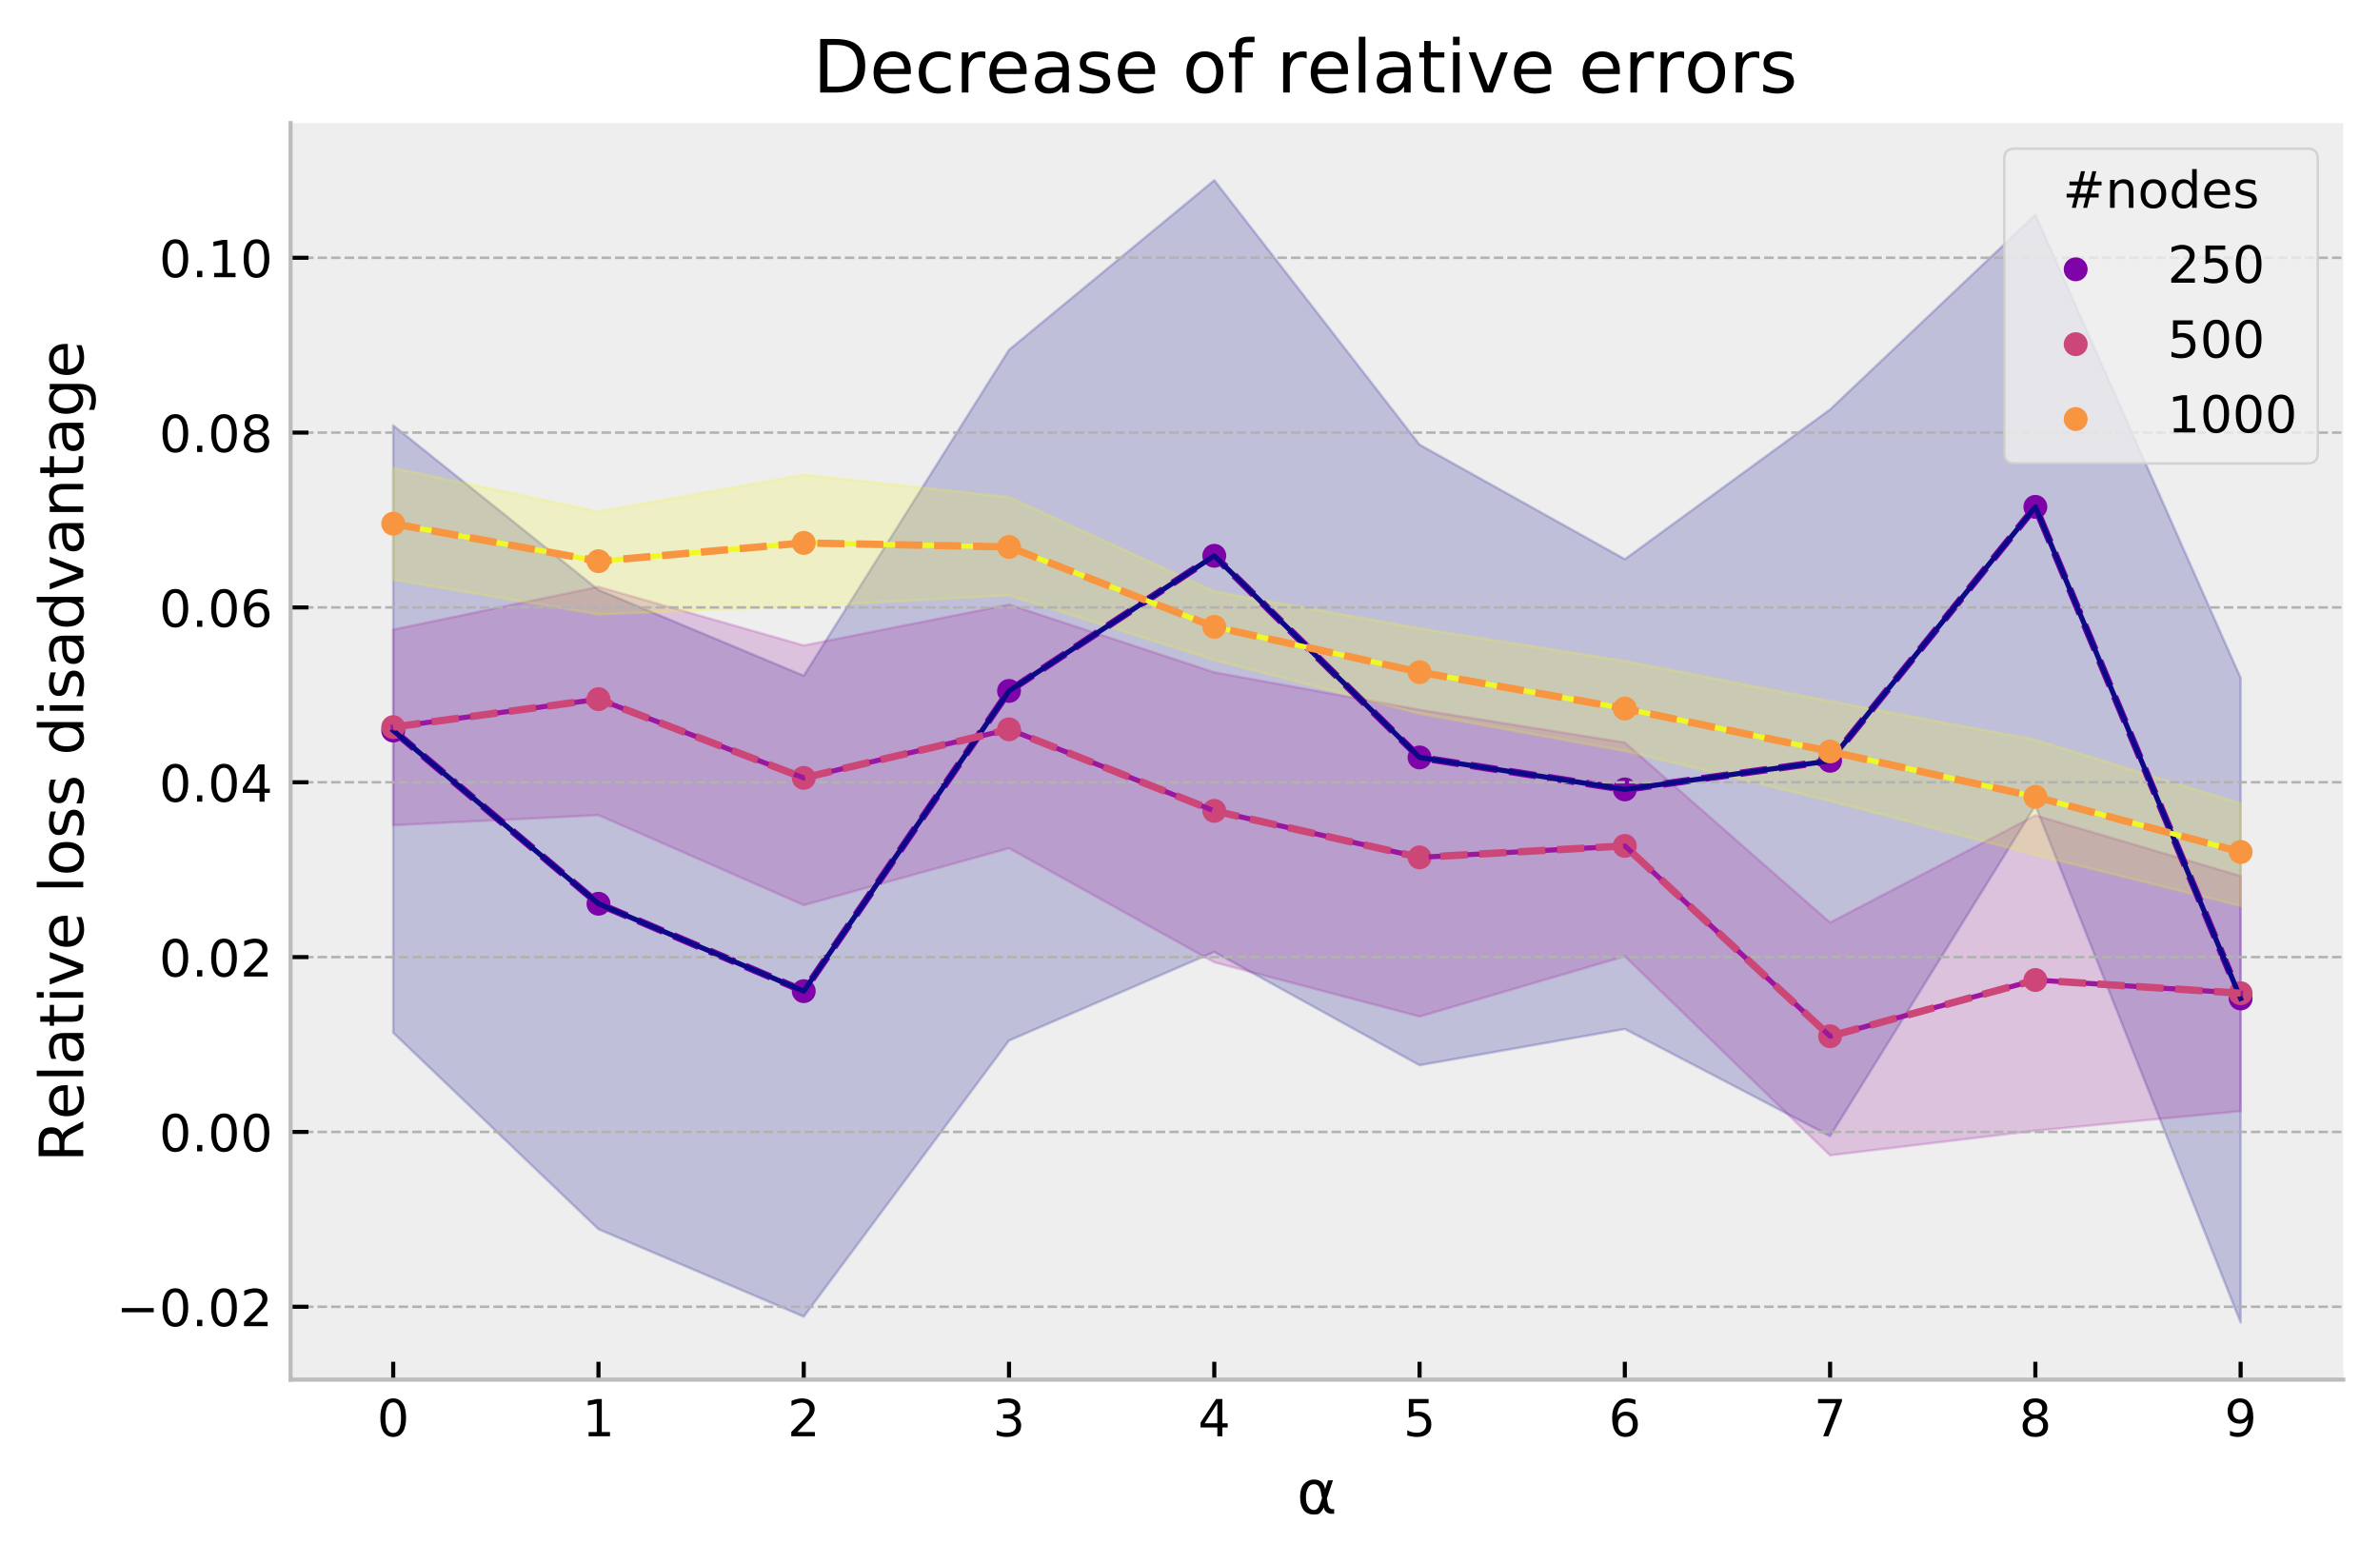<?xml version="1.0" encoding="utf-8" standalone="no"?>
<!DOCTYPE svg PUBLIC "-//W3C//DTD SVG 1.1//EN"
  "http://www.w3.org/Graphics/SVG/1.1/DTD/svg11.dtd">
<!-- Created with matplotlib (https://matplotlib.org/) -->
<svg height="306.454pt" version="1.1" viewBox="0 0 466.519 306.454" width="466.519pt" xmlns="http://www.w3.org/2000/svg" xmlns:xlink="http://www.w3.org/1999/xlink">
 <defs>
  <style type="text/css">
*{stroke-linecap:butt;stroke-linejoin:round;}
  </style>
 </defs>
 <g id="figure_1">
  <g id="patch_1">
   <path d="M 0 306.454 
L 466.519 306.454 
L 466.519 0 
L 0 0 
z
" style="fill:#ffffff;"/>
  </g>
  <g id="axes_1">
   <g id="patch_2">
    <path d="M 56.959 270.462 
L 459.319 270.462 
L 459.319 24.142 
L 56.959 24.142 
z
" style="fill:#eeeeee;"/>
   </g>
   <g id="PolyCollection_1">
    <defs>
     <path d="M 77.077 -223.056 
L 77.077 -103.991 
L 117.313 -65.476 
L 157.549 -48.345 
L 197.785 -102.464 
L 238.021 -119.835 
L 278.257 -97.627 
L 318.493 -104.732 
L 358.729 -83.719 
L 398.965 -148.55 
L 439.201 -47.188 
L 439.201 -173.554 
L 439.201 -173.554 
L 398.965 -264.35 
L 358.729 -226.186 
L 318.493 -196.83 
L 278.257 -219.277 
L 238.021 -271.116 
L 197.785 -237.874 
L 157.549 -173.985 
L 117.313 -190.811 
L 77.077 -223.056 
z
" id="me10c9c1ec2" style="stroke:#0d0887;stroke-opacity:0.2;stroke-width:0.5;"/>
    </defs>
    <g clip-path="url(#pde8b5aba51)">
     <use style="fill:#0d0887;fill-opacity:0.2;stroke:#0d0887;stroke-opacity:0.2;stroke-width:0.5;" x="0" xlink:href="#me10c9c1ec2" y="306.454"/>
    </g>
   </g>
   <g id="PolyCollection_2">
    <defs>
     <path d="M 77.077 -183.036 
L 77.077 -144.663 
L 117.313 -146.655 
L 157.549 -129.008 
L 197.785 -140.167 
L 238.021 -117.8 
L 278.257 -107.172 
L 318.493 -118.972 
L 358.729 -79.964 
L 398.965 -84.796 
L 439.201 -88.629 
L 439.201 -134.723 
L 439.201 -134.723 
L 398.965 -146.608 
L 358.729 -125.598 
L 318.493 -160.891 
L 278.257 -167.302 
L 238.021 -174.652 
L 197.785 -187.931 
L 157.549 -179.919 
L 117.313 -191.421 
L 77.077 -183.036 
z
" id="m3e80b474b5" style="stroke:#9c179e;stroke-opacity:0.2;stroke-width:0.5;"/>
    </defs>
    <g clip-path="url(#pde8b5aba51)">
     <use style="fill:#9c179e;fill-opacity:0.2;stroke:#9c179e;stroke-opacity:0.2;stroke-width:0.5;" x="0" xlink:href="#m3e80b474b5" y="306.454"/>
    </g>
   </g>
   <g id="PolyCollection_3">
    <defs>
     <path d="M 77.077 -214.71 
L 77.077 -192.813 
L 117.313 -185.995 
L 157.549 -187.617 
L 197.785 -189.735 
L 238.021 -177.048 
L 278.257 -166.542 
L 318.493 -159.233 
L 358.729 -149.425 
L 398.965 -138.866 
L 439.201 -128.848 
L 439.201 -148.942 
L 439.201 -148.942 
L 398.965 -161.429 
L 358.729 -169.013 
L 318.493 -176.873 
L 278.257 -183.269 
L 238.021 -190.523 
L 197.785 -209.011 
L 157.549 -213.375 
L 117.313 -206.16 
L 77.077 -214.71 
z
" id="meb1a38b4e8" style="stroke:#f0f921;stroke-opacity:0.2;stroke-width:0.5;"/>
    </defs>
    <g clip-path="url(#pde8b5aba51)">
     <use style="fill:#f0f921;fill-opacity:0.2;stroke:#f0f921;stroke-opacity:0.2;stroke-width:0.5;" x="0" xlink:href="#meb1a38b4e8" y="306.454"/>
    </g>
   </g>
   <g id="PathCollection_1">
    <defs>
     <path d="M 0 1.805 
C 0.479 1.805 0.938 1.615 1.276 1.276 
C 1.615 0.938 1.805 0.479 1.805 0 
C 1.805 -0.479 1.615 -0.938 1.276 -1.276 
C 0.938 -1.615 0.479 -1.805 0 -1.805 
C -0.479 -1.805 -0.938 -1.615 -1.276 -1.276 
C -1.615 -0.938 -1.805 -0.479 -1.805 0 
C -1.805 0.479 -1.615 0.938 -1.276 1.276 
C -0.938 1.615 -0.479 1.805 0 1.805 
z
" id="C0_0_7c27529505"/>
    </defs>
    <g clip-path="url(#pde8b5aba51)">
     <use style="fill:#7e03a8;stroke:#7e03a8;stroke-width:1.08;" x="77.077" xlink:href="#C0_0_7c27529505" y="143.217"/>
    </g>
    <g clip-path="url(#pde8b5aba51)">
     <use style="fill:#7e03a8;stroke:#7e03a8;stroke-width:1.08;" x="117.313" xlink:href="#C0_0_7c27529505" y="177.173"/>
    </g>
    <g clip-path="url(#pde8b5aba51)">
     <use style="fill:#7e03a8;stroke:#7e03a8;stroke-width:1.08;" x="157.549" xlink:href="#C0_0_7c27529505" y="194.304"/>
    </g>
    <g clip-path="url(#pde8b5aba51)">
     <use style="fill:#7e03a8;stroke:#7e03a8;stroke-width:1.08;" x="197.785" xlink:href="#C0_0_7c27529505" y="135.449"/>
    </g>
    <g clip-path="url(#pde8b5aba51)">
     <use style="fill:#7e03a8;stroke:#7e03a8;stroke-width:1.08;" x="238.021" xlink:href="#C0_0_7c27529505" y="108.958"/>
    </g>
    <g clip-path="url(#pde8b5aba51)">
     <use style="fill:#7e03a8;stroke:#7e03a8;stroke-width:1.08;" x="278.257" xlink:href="#C0_0_7c27529505" y="148.488"/>
    </g>
    <g clip-path="url(#pde8b5aba51)">
     <use style="fill:#7e03a8;stroke:#7e03a8;stroke-width:1.08;" x="318.493" xlink:href="#C0_0_7c27529505" y="154.758"/>
    </g>
    <g clip-path="url(#pde8b5aba51)">
     <use style="fill:#7e03a8;stroke:#7e03a8;stroke-width:1.08;" x="358.729" xlink:href="#C0_0_7c27529505" y="149.144"/>
    </g>
    <g clip-path="url(#pde8b5aba51)">
     <use style="fill:#7e03a8;stroke:#7e03a8;stroke-width:1.08;" x="398.965" xlink:href="#C0_0_7c27529505" y="99.365"/>
    </g>
    <g clip-path="url(#pde8b5aba51)">
     <use style="fill:#7e03a8;stroke:#7e03a8;stroke-width:1.08;" x="439.201" xlink:href="#C0_0_7c27529505" y="195.738"/>
    </g>
   </g>
   <g id="line2d_1">
    <path clip-path="url(#pde8b5aba51)" d="M 77.077 143.217 
L 117.313 177.173 
L 157.549 194.304 
L 197.785 135.449 
L 238.021 108.958 
L 278.257 148.488 
L 318.493 154.758 
L 358.729 149.144 
L 398.965 99.365 
L 439.201 195.738 
" style="fill:none;stroke:#7e03a8;stroke-dasharray:5.328,2.304;stroke-dashoffset:0;stroke-width:1.44;"/>
   </g>
   <g id="line2d_2">
    <path clip-path="url(#pde8b5aba51)" d="M 0 0 
" style="fill:none;"/>
   </g>
   <g id="line2d_3">
    <path clip-path="url(#pde8b5aba51)" d="M 0 0 
" style="fill:none;"/>
   </g>
   <g id="line2d_4">
    <path clip-path="url(#pde8b5aba51)" d="M 0 0 
" style="fill:none;"/>
   </g>
   <g id="line2d_5">
    <path clip-path="url(#pde8b5aba51)" d="M 0 0 
" style="fill:none;"/>
   </g>
   <g id="line2d_6">
    <path clip-path="url(#pde8b5aba51)" d="M 0 0 
" style="fill:none;"/>
   </g>
   <g id="line2d_7">
    <path clip-path="url(#pde8b5aba51)" d="M 0 0 
" style="fill:none;"/>
   </g>
   <g id="line2d_8">
    <path clip-path="url(#pde8b5aba51)" d="M 0 0 
" style="fill:none;"/>
   </g>
   <g id="line2d_9">
    <path clip-path="url(#pde8b5aba51)" d="M 0 0 
" style="fill:none;"/>
   </g>
   <g id="line2d_10">
    <path clip-path="url(#pde8b5aba51)" d="M 0 0 
" style="fill:none;"/>
   </g>
   <g id="line2d_11">
    <path clip-path="url(#pde8b5aba51)" d="M 0 0 
" style="fill:none;"/>
   </g>
   <g id="matplotlib.axis_1">
    <g id="xtick_1">
     <g id="line2d_12">
      <defs>
       <path d="M 0 0 
L 0 -3.5 
" id="m5b5b1b88ea" style="stroke:#000000;stroke-width:0.8;"/>
      </defs>
      <g>
       <use style="stroke:#000000;stroke-width:0.8;" x="77.077" xlink:href="#m5b5b1b88ea" y="270.462"/>
      </g>
     </g>
     <g id="text_1">
      <!-- 0 -->
      <defs>
       <path d="M 31.781 66.406 
Q 24.172 66.406 20.328 58.906 
Q 16.5 51.422 16.5 36.375 
Q 16.5 21.391 20.328 13.891 
Q 24.172 6.391 31.781 6.391 
Q 39.453 6.391 43.281 13.891 
Q 47.125 21.391 47.125 36.375 
Q 47.125 51.422 43.281 58.906 
Q 39.453 66.406 31.781 66.406 
z
M 31.781 74.219 
Q 44.047 74.219 50.516 64.516 
Q 56.984 54.828 56.984 36.375 
Q 56.984 17.969 50.516 8.266 
Q 44.047 -1.422 31.781 -1.422 
Q 19.531 -1.422 13.062 8.266 
Q 6.594 17.969 6.594 36.375 
Q 6.594 54.828 13.062 64.516 
Q 19.531 74.219 31.781 74.219 
z
" id="DejaVuSans-48"/>
      </defs>
      <g transform="translate(73.896 281.56)scale(0.1 -0.1)">
       <use xlink:href="#DejaVuSans-48"/>
      </g>
     </g>
    </g>
    <g id="xtick_2">
     <g id="line2d_13">
      <g>
       <use style="stroke:#000000;stroke-width:0.8;" x="117.313" xlink:href="#m5b5b1b88ea" y="270.462"/>
      </g>
     </g>
     <g id="text_2">
      <!-- 1 -->
      <defs>
       <path d="M 12.406 8.297 
L 28.516 8.297 
L 28.516 63.922 
L 10.984 60.406 
L 10.984 69.391 
L 28.422 72.906 
L 38.281 72.906 
L 38.281 8.297 
L 54.391 8.297 
L 54.391 0 
L 12.406 0 
z
" id="DejaVuSans-49"/>
      </defs>
      <g transform="translate(114.132 281.56)scale(0.1 -0.1)">
       <use xlink:href="#DejaVuSans-49"/>
      </g>
     </g>
    </g>
    <g id="xtick_3">
     <g id="line2d_14">
      <g>
       <use style="stroke:#000000;stroke-width:0.8;" x="157.549" xlink:href="#m5b5b1b88ea" y="270.462"/>
      </g>
     </g>
     <g id="text_3">
      <!-- 2 -->
      <defs>
       <path d="M 19.188 8.297 
L 53.609 8.297 
L 53.609 0 
L 7.328 0 
L 7.328 8.297 
Q 12.938 14.109 22.625 23.891 
Q 32.328 33.688 34.812 36.531 
Q 39.547 41.844 41.422 45.531 
Q 43.312 49.219 43.312 52.781 
Q 43.312 58.594 39.234 62.25 
Q 35.156 65.922 28.609 65.922 
Q 23.969 65.922 18.812 64.312 
Q 13.672 62.703 7.812 59.422 
L 7.812 69.391 
Q 13.766 71.781 18.938 73 
Q 24.125 74.219 28.422 74.219 
Q 39.75 74.219 46.484 68.547 
Q 53.219 62.891 53.219 53.422 
Q 53.219 48.922 51.531 44.891 
Q 49.859 40.875 45.406 35.406 
Q 44.188 33.984 37.641 27.219 
Q 31.109 20.453 19.188 8.297 
z
" id="DejaVuSans-50"/>
      </defs>
      <g transform="translate(154.368 281.56)scale(0.1 -0.1)">
       <use xlink:href="#DejaVuSans-50"/>
      </g>
     </g>
    </g>
    <g id="xtick_4">
     <g id="line2d_15">
      <g>
       <use style="stroke:#000000;stroke-width:0.8;" x="197.785" xlink:href="#m5b5b1b88ea" y="270.462"/>
      </g>
     </g>
     <g id="text_4">
      <!-- 3 -->
      <defs>
       <path d="M 40.578 39.312 
Q 47.656 37.797 51.625 33 
Q 55.609 28.219 55.609 21.188 
Q 55.609 10.406 48.188 4.484 
Q 40.766 -1.422 27.094 -1.422 
Q 22.516 -1.422 17.656 -0.516 
Q 12.797 0.391 7.625 2.203 
L 7.625 11.719 
Q 11.719 9.328 16.594 8.109 
Q 21.484 6.891 26.812 6.891 
Q 36.078 6.891 40.938 10.547 
Q 45.797 14.203 45.797 21.188 
Q 45.797 27.641 41.281 31.266 
Q 36.766 34.906 28.719 34.906 
L 20.219 34.906 
L 20.219 43.016 
L 29.109 43.016 
Q 36.375 43.016 40.234 45.922 
Q 44.094 48.828 44.094 54.297 
Q 44.094 59.906 40.109 62.906 
Q 36.141 65.922 28.719 65.922 
Q 24.656 65.922 20.016 65.031 
Q 15.375 64.156 9.812 62.312 
L 9.812 71.094 
Q 15.438 72.656 20.344 73.438 
Q 25.25 74.219 29.594 74.219 
Q 40.828 74.219 47.359 69.109 
Q 53.906 64.016 53.906 55.328 
Q 53.906 49.266 50.438 45.094 
Q 46.969 40.922 40.578 39.312 
z
" id="DejaVuSans-51"/>
      </defs>
      <g transform="translate(194.604 281.56)scale(0.1 -0.1)">
       <use xlink:href="#DejaVuSans-51"/>
      </g>
     </g>
    </g>
    <g id="xtick_5">
     <g id="line2d_16">
      <g>
       <use style="stroke:#000000;stroke-width:0.8;" x="238.021" xlink:href="#m5b5b1b88ea" y="270.462"/>
      </g>
     </g>
     <g id="text_5">
      <!-- 4 -->
      <defs>
       <path d="M 37.797 64.312 
L 12.891 25.391 
L 37.797 25.391 
z
M 35.203 72.906 
L 47.609 72.906 
L 47.609 25.391 
L 58.016 25.391 
L 58.016 17.188 
L 47.609 17.188 
L 47.609 0 
L 37.797 0 
L 37.797 17.188 
L 4.891 17.188 
L 4.891 26.703 
z
" id="DejaVuSans-52"/>
      </defs>
      <g transform="translate(234.84 281.56)scale(0.1 -0.1)">
       <use xlink:href="#DejaVuSans-52"/>
      </g>
     </g>
    </g>
    <g id="xtick_6">
     <g id="line2d_17">
      <g>
       <use style="stroke:#000000;stroke-width:0.8;" x="278.257" xlink:href="#m5b5b1b88ea" y="270.462"/>
      </g>
     </g>
     <g id="text_6">
      <!-- 5 -->
      <defs>
       <path d="M 10.797 72.906 
L 49.516 72.906 
L 49.516 64.594 
L 19.828 64.594 
L 19.828 46.734 
Q 21.969 47.469 24.109 47.828 
Q 26.266 48.188 28.422 48.188 
Q 40.625 48.188 47.75 41.5 
Q 54.891 34.812 54.891 23.391 
Q 54.891 11.625 47.562 5.094 
Q 40.234 -1.422 26.906 -1.422 
Q 22.312 -1.422 17.547 -0.641 
Q 12.797 0.141 7.719 1.703 
L 7.719 11.625 
Q 12.109 9.234 16.797 8.062 
Q 21.484 6.891 26.703 6.891 
Q 35.156 6.891 40.078 11.328 
Q 45.016 15.766 45.016 23.391 
Q 45.016 31 40.078 35.438 
Q 35.156 39.891 26.703 39.891 
Q 22.75 39.891 18.812 39.016 
Q 14.891 38.141 10.797 36.281 
z
" id="DejaVuSans-53"/>
      </defs>
      <g transform="translate(275.076 281.56)scale(0.1 -0.1)">
       <use xlink:href="#DejaVuSans-53"/>
      </g>
     </g>
    </g>
    <g id="xtick_7">
     <g id="line2d_18">
      <g>
       <use style="stroke:#000000;stroke-width:0.8;" x="318.493" xlink:href="#m5b5b1b88ea" y="270.462"/>
      </g>
     </g>
     <g id="text_7">
      <!-- 6 -->
      <defs>
       <path d="M 33.016 40.375 
Q 26.375 40.375 22.484 35.828 
Q 18.609 31.297 18.609 23.391 
Q 18.609 15.531 22.484 10.953 
Q 26.375 6.391 33.016 6.391 
Q 39.656 6.391 43.531 10.953 
Q 47.406 15.531 47.406 23.391 
Q 47.406 31.297 43.531 35.828 
Q 39.656 40.375 33.016 40.375 
z
M 52.594 71.297 
L 52.594 62.312 
Q 48.875 64.062 45.094 64.984 
Q 41.312 65.922 37.594 65.922 
Q 27.828 65.922 22.672 59.328 
Q 17.531 52.734 16.797 39.406 
Q 19.672 43.656 24.016 45.922 
Q 28.375 48.188 33.594 48.188 
Q 44.578 48.188 50.953 41.516 
Q 57.328 34.859 57.328 23.391 
Q 57.328 12.156 50.688 5.359 
Q 44.047 -1.422 33.016 -1.422 
Q 20.359 -1.422 13.672 8.266 
Q 6.984 17.969 6.984 36.375 
Q 6.984 53.656 15.188 63.938 
Q 23.391 74.219 37.203 74.219 
Q 40.922 74.219 44.703 73.484 
Q 48.484 72.75 52.594 71.297 
z
" id="DejaVuSans-54"/>
      </defs>
      <g transform="translate(315.312 281.56)scale(0.1 -0.1)">
       <use xlink:href="#DejaVuSans-54"/>
      </g>
     </g>
    </g>
    <g id="xtick_8">
     <g id="line2d_19">
      <g>
       <use style="stroke:#000000;stroke-width:0.8;" x="358.729" xlink:href="#m5b5b1b88ea" y="270.462"/>
      </g>
     </g>
     <g id="text_8">
      <!-- 7 -->
      <defs>
       <path d="M 8.203 72.906 
L 55.078 72.906 
L 55.078 68.703 
L 28.609 0 
L 18.312 0 
L 43.219 64.594 
L 8.203 64.594 
z
" id="DejaVuSans-55"/>
      </defs>
      <g transform="translate(355.548 281.56)scale(0.1 -0.1)">
       <use xlink:href="#DejaVuSans-55"/>
      </g>
     </g>
    </g>
    <g id="xtick_9">
     <g id="line2d_20">
      <g>
       <use style="stroke:#000000;stroke-width:0.8;" x="398.965" xlink:href="#m5b5b1b88ea" y="270.462"/>
      </g>
     </g>
     <g id="text_9">
      <!-- 8 -->
      <defs>
       <path d="M 31.781 34.625 
Q 24.75 34.625 20.719 30.859 
Q 16.703 27.094 16.703 20.516 
Q 16.703 13.922 20.719 10.156 
Q 24.75 6.391 31.781 6.391 
Q 38.812 6.391 42.859 10.172 
Q 46.922 13.969 46.922 20.516 
Q 46.922 27.094 42.891 30.859 
Q 38.875 34.625 31.781 34.625 
z
M 21.922 38.812 
Q 15.578 40.375 12.031 44.719 
Q 8.5 49.078 8.5 55.328 
Q 8.5 64.062 14.719 69.141 
Q 20.953 74.219 31.781 74.219 
Q 42.672 74.219 48.875 69.141 
Q 55.078 64.062 55.078 55.328 
Q 55.078 49.078 51.531 44.719 
Q 48 40.375 41.703 38.812 
Q 48.828 37.156 52.797 32.312 
Q 56.781 27.484 56.781 20.516 
Q 56.781 9.906 50.312 4.234 
Q 43.844 -1.422 31.781 -1.422 
Q 19.734 -1.422 13.25 4.234 
Q 6.781 9.906 6.781 20.516 
Q 6.781 27.484 10.781 32.312 
Q 14.797 37.156 21.922 38.812 
z
M 18.312 54.391 
Q 18.312 48.734 21.844 45.562 
Q 25.391 42.391 31.781 42.391 
Q 38.141 42.391 41.719 45.562 
Q 45.312 48.734 45.312 54.391 
Q 45.312 60.062 41.719 63.234 
Q 38.141 66.406 31.781 66.406 
Q 25.391 66.406 21.844 63.234 
Q 18.312 60.062 18.312 54.391 
z
" id="DejaVuSans-56"/>
      </defs>
      <g transform="translate(395.784 281.56)scale(0.1 -0.1)">
       <use xlink:href="#DejaVuSans-56"/>
      </g>
     </g>
    </g>
    <g id="xtick_10">
     <g id="line2d_21">
      <g>
       <use style="stroke:#000000;stroke-width:0.8;" x="439.201" xlink:href="#m5b5b1b88ea" y="270.462"/>
      </g>
     </g>
     <g id="text_10">
      <!-- 9 -->
      <defs>
       <path d="M 10.984 1.516 
L 10.984 10.5 
Q 14.703 8.734 18.5 7.812 
Q 22.312 6.891 25.984 6.891 
Q 35.75 6.891 40.891 13.453 
Q 46.047 20.016 46.781 33.406 
Q 43.953 29.203 39.594 26.953 
Q 35.25 24.703 29.984 24.703 
Q 19.047 24.703 12.672 31.312 
Q 6.297 37.938 6.297 49.422 
Q 6.297 60.641 12.938 67.422 
Q 19.578 74.219 30.609 74.219 
Q 43.266 74.219 49.922 64.516 
Q 56.594 54.828 56.594 36.375 
Q 56.594 19.141 48.406 8.859 
Q 40.234 -1.422 26.422 -1.422 
Q 22.703 -1.422 18.891 -0.688 
Q 15.094 0.047 10.984 1.516 
z
M 30.609 32.422 
Q 37.25 32.422 41.125 36.953 
Q 45.016 41.5 45.016 49.422 
Q 45.016 57.281 41.125 61.844 
Q 37.25 66.406 30.609 66.406 
Q 23.969 66.406 20.094 61.844 
Q 16.219 57.281 16.219 49.422 
Q 16.219 41.5 20.094 36.953 
Q 23.969 32.422 30.609 32.422 
z
" id="DejaVuSans-57"/>
      </defs>
      <g transform="translate(436.02 281.56)scale(0.1 -0.1)">
       <use xlink:href="#DejaVuSans-57"/>
      </g>
     </g>
    </g>
    <g id="text_11">
     <!-- α -->
     <defs>
      <path d="M 41.312 25.438 
L 39.156 36.719 
Q 36.969 48.297 28.266 48.297 
Q 21.734 48.297 18.75 42.922 
Q 14.984 36.188 14.984 27.297 
Q 14.984 16.547 18.656 11.422 
Q 22.359 6.203 28.266 6.203 
Q 34.812 6.203 38.328 16.609 
z
M 46.344 40.375 
L 51.172 54.688 
L 59.188 54.688 
L 49.172 25.047 
L 51.125 14.359 
Q 51.562 11.969 53.266 9.969 
Q 55.281 7.625 56.844 7.625 
L 61.141 7.625 
L 61.141 0 
L 55.766 0 
Q 51.172 0 47.078 4.109 
Q 45.062 6.156 44.234 10.453 
Q 42 5.031 37.406 0.781 
Q 35.25 -1.219 28.266 -1.219 
Q 16.797 -1.219 11.234 6.203 
Q 5.516 13.875 5.516 27.297 
Q 5.516 41.656 11.719 48.391 
Q 18.609 55.906 28.266 55.906 
Q 43.453 55.906 46.344 40.375 
z
" id="DejaVuSans-945"/>
     </defs>
     <g transform="translate(254.184 296.758)scale(0.12 -0.12)">
      <use xlink:href="#DejaVuSans-945"/>
     </g>
    </g>
   </g>
   <g id="matplotlib.axis_2">
    <g id="ytick_1">
     <g id="line2d_22">
      <path clip-path="url(#pde8b5aba51)" d="M 56.959 256.178 
L 459.319 256.178 
" style="fill:none;stroke:#b2b2b2;stroke-dasharray:1.85,0.8;stroke-dashoffset:0;stroke-width:0.5;"/>
     </g>
     <g id="line2d_23">
      <defs>
       <path d="M 0 0 
L 3.5 0 
" id="m15aba70c44" style="stroke:#000000;stroke-width:0.8;"/>
      </defs>
      <g>
       <use style="stroke:#000000;stroke-width:0.8;" x="56.959" xlink:href="#m15aba70c44" y="256.178"/>
      </g>
     </g>
     <g id="text_12">
      <!-- −0.02 -->
      <defs>
       <path d="M 10.594 35.5 
L 73.188 35.5 
L 73.188 27.203 
L 10.594 27.203 
z
" id="DejaVuSans-8722"/>
       <path d="M 10.688 12.406 
L 21 12.406 
L 21 0 
L 10.688 0 
z
" id="DejaVuSans-46"/>
      </defs>
      <g transform="translate(22.814 259.977)scale(0.1 -0.1)">
       <use xlink:href="#DejaVuSans-8722"/>
       <use x="83.789" xlink:href="#DejaVuSans-48"/>
       <use x="147.412" xlink:href="#DejaVuSans-46"/>
       <use x="179.199" xlink:href="#DejaVuSans-48"/>
       <use x="242.822" xlink:href="#DejaVuSans-50"/>
      </g>
     </g>
    </g>
    <g id="ytick_2">
     <g id="line2d_24">
      <path clip-path="url(#pde8b5aba51)" d="M 56.959 221.904 
L 459.319 221.904 
" style="fill:none;stroke:#b2b2b2;stroke-dasharray:1.85,0.8;stroke-dashoffset:0;stroke-width:0.5;"/>
     </g>
     <g id="line2d_25">
      <g>
       <use style="stroke:#000000;stroke-width:0.8;" x="56.959" xlink:href="#m15aba70c44" y="221.904"/>
      </g>
     </g>
     <g id="text_13">
      <!-- 0.00 -->
      <g transform="translate(31.193 225.703)scale(0.1 -0.1)">
       <use xlink:href="#DejaVuSans-48"/>
       <use x="63.623" xlink:href="#DejaVuSans-46"/>
       <use x="95.41" xlink:href="#DejaVuSans-48"/>
       <use x="159.033" xlink:href="#DejaVuSans-48"/>
      </g>
     </g>
    </g>
    <g id="ytick_3">
     <g id="line2d_26">
      <path clip-path="url(#pde8b5aba51)" d="M 56.959 187.63 
L 459.319 187.63 
" style="fill:none;stroke:#b2b2b2;stroke-dasharray:1.85,0.8;stroke-dashoffset:0;stroke-width:0.5;"/>
     </g>
     <g id="line2d_27">
      <g>
       <use style="stroke:#000000;stroke-width:0.8;" x="56.959" xlink:href="#m15aba70c44" y="187.63"/>
      </g>
     </g>
     <g id="text_14">
      <!-- 0.02 -->
      <g transform="translate(31.193 191.429)scale(0.1 -0.1)">
       <use xlink:href="#DejaVuSans-48"/>
       <use x="63.623" xlink:href="#DejaVuSans-46"/>
       <use x="95.41" xlink:href="#DejaVuSans-48"/>
       <use x="159.033" xlink:href="#DejaVuSans-50"/>
      </g>
     </g>
    </g>
    <g id="ytick_4">
     <g id="line2d_28">
      <path clip-path="url(#pde8b5aba51)" d="M 56.959 153.356 
L 459.319 153.356 
" style="fill:none;stroke:#b2b2b2;stroke-dasharray:1.85,0.8;stroke-dashoffset:0;stroke-width:0.5;"/>
     </g>
     <g id="line2d_29">
      <g>
       <use style="stroke:#000000;stroke-width:0.8;" x="56.959" xlink:href="#m15aba70c44" y="153.356"/>
      </g>
     </g>
     <g id="text_15">
      <!-- 0.04 -->
      <g transform="translate(31.193 157.155)scale(0.1 -0.1)">
       <use xlink:href="#DejaVuSans-48"/>
       <use x="63.623" xlink:href="#DejaVuSans-46"/>
       <use x="95.41" xlink:href="#DejaVuSans-48"/>
       <use x="159.033" xlink:href="#DejaVuSans-52"/>
      </g>
     </g>
    </g>
    <g id="ytick_5">
     <g id="line2d_30">
      <path clip-path="url(#pde8b5aba51)" d="M 56.959 119.082 
L 459.319 119.082 
" style="fill:none;stroke:#b2b2b2;stroke-dasharray:1.85,0.8;stroke-dashoffset:0;stroke-width:0.5;"/>
     </g>
     <g id="line2d_31">
      <g>
       <use style="stroke:#000000;stroke-width:0.8;" x="56.959" xlink:href="#m15aba70c44" y="119.082"/>
      </g>
     </g>
     <g id="text_16">
      <!-- 0.06 -->
      <g transform="translate(31.193 122.881)scale(0.1 -0.1)">
       <use xlink:href="#DejaVuSans-48"/>
       <use x="63.623" xlink:href="#DejaVuSans-46"/>
       <use x="95.41" xlink:href="#DejaVuSans-48"/>
       <use x="159.033" xlink:href="#DejaVuSans-54"/>
      </g>
     </g>
    </g>
    <g id="ytick_6">
     <g id="line2d_32">
      <path clip-path="url(#pde8b5aba51)" d="M 56.959 84.808 
L 459.319 84.808 
" style="fill:none;stroke:#b2b2b2;stroke-dasharray:1.85,0.8;stroke-dashoffset:0;stroke-width:0.5;"/>
     </g>
     <g id="line2d_33">
      <g>
       <use style="stroke:#000000;stroke-width:0.8;" x="56.959" xlink:href="#m15aba70c44" y="84.808"/>
      </g>
     </g>
     <g id="text_17">
      <!-- 0.08 -->
      <g transform="translate(31.193 88.608)scale(0.1 -0.1)">
       <use xlink:href="#DejaVuSans-48"/>
       <use x="63.623" xlink:href="#DejaVuSans-46"/>
       <use x="95.41" xlink:href="#DejaVuSans-48"/>
       <use x="159.033" xlink:href="#DejaVuSans-56"/>
      </g>
     </g>
    </g>
    <g id="ytick_7">
     <g id="line2d_34">
      <path clip-path="url(#pde8b5aba51)" d="M 56.959 50.534 
L 459.319 50.534 
" style="fill:none;stroke:#b2b2b2;stroke-dasharray:1.85,0.8;stroke-dashoffset:0;stroke-width:0.5;"/>
     </g>
     <g id="line2d_35">
      <g>
       <use style="stroke:#000000;stroke-width:0.8;" x="56.959" xlink:href="#m15aba70c44" y="50.534"/>
      </g>
     </g>
     <g id="text_18">
      <!-- 0.10 -->
      <g transform="translate(31.193 54.334)scale(0.1 -0.1)">
       <use xlink:href="#DejaVuSans-48"/>
       <use x="63.623" xlink:href="#DejaVuSans-46"/>
       <use x="95.41" xlink:href="#DejaVuSans-49"/>
       <use x="159.033" xlink:href="#DejaVuSans-48"/>
      </g>
     </g>
    </g>
    <g id="text_19">
     <!-- Relative loss disadvantage -->
     <defs>
      <path d="M 44.391 34.188 
Q 47.562 33.109 50.562 29.594 
Q 53.562 26.078 56.594 19.922 
L 66.609 0 
L 56 0 
L 46.688 18.703 
Q 43.062 26.031 39.672 28.422 
Q 36.281 30.812 30.422 30.812 
L 19.672 30.812 
L 19.672 0 
L 9.812 0 
L 9.812 72.906 
L 32.078 72.906 
Q 44.578 72.906 50.734 67.672 
Q 56.891 62.453 56.891 51.906 
Q 56.891 45.016 53.688 40.469 
Q 50.484 35.938 44.391 34.188 
z
M 19.672 64.797 
L 19.672 38.922 
L 32.078 38.922 
Q 39.203 38.922 42.844 42.219 
Q 46.484 45.516 46.484 51.906 
Q 46.484 58.297 42.844 61.547 
Q 39.203 64.797 32.078 64.797 
z
" id="DejaVuSans-82"/>
      <path d="M 56.203 29.594 
L 56.203 25.203 
L 14.891 25.203 
Q 15.484 15.922 20.484 11.062 
Q 25.484 6.203 34.422 6.203 
Q 39.594 6.203 44.453 7.469 
Q 49.312 8.734 54.109 11.281 
L 54.109 2.781 
Q 49.266 0.734 44.188 -0.344 
Q 39.109 -1.422 33.891 -1.422 
Q 20.797 -1.422 13.156 6.188 
Q 5.516 13.812 5.516 26.812 
Q 5.516 40.234 12.766 48.109 
Q 20.016 56 32.328 56 
Q 43.359 56 49.781 48.891 
Q 56.203 41.797 56.203 29.594 
z
M 47.219 32.234 
Q 47.125 39.594 43.094 43.984 
Q 39.062 48.391 32.422 48.391 
Q 24.906 48.391 20.391 44.141 
Q 15.875 39.891 15.188 32.172 
z
" id="DejaVuSans-101"/>
      <path d="M 9.422 75.984 
L 18.406 75.984 
L 18.406 0 
L 9.422 0 
z
" id="DejaVuSans-108"/>
      <path d="M 34.281 27.484 
Q 23.391 27.484 19.188 25 
Q 14.984 22.516 14.984 16.5 
Q 14.984 11.719 18.141 8.906 
Q 21.297 6.109 26.703 6.109 
Q 34.188 6.109 38.703 11.406 
Q 43.219 16.703 43.219 25.484 
L 43.219 27.484 
z
M 52.203 31.203 
L 52.203 0 
L 43.219 0 
L 43.219 8.297 
Q 40.141 3.328 35.547 0.953 
Q 30.953 -1.422 24.312 -1.422 
Q 15.922 -1.422 10.953 3.297 
Q 6 8.016 6 15.922 
Q 6 25.141 12.172 29.828 
Q 18.359 34.516 30.609 34.516 
L 43.219 34.516 
L 43.219 35.406 
Q 43.219 41.609 39.141 45 
Q 35.062 48.391 27.688 48.391 
Q 23 48.391 18.547 47.266 
Q 14.109 46.141 10.016 43.891 
L 10.016 52.203 
Q 14.938 54.109 19.578 55.047 
Q 24.219 56 28.609 56 
Q 40.484 56 46.344 49.844 
Q 52.203 43.703 52.203 31.203 
z
" id="DejaVuSans-97"/>
      <path d="M 18.312 70.219 
L 18.312 54.688 
L 36.812 54.688 
L 36.812 47.703 
L 18.312 47.703 
L 18.312 18.016 
Q 18.312 11.328 20.141 9.422 
Q 21.969 7.516 27.594 7.516 
L 36.812 7.516 
L 36.812 0 
L 27.594 0 
Q 17.188 0 13.234 3.875 
Q 9.281 7.766 9.281 18.016 
L 9.281 47.703 
L 2.688 47.703 
L 2.688 54.688 
L 9.281 54.688 
L 9.281 70.219 
z
" id="DejaVuSans-116"/>
      <path d="M 9.422 54.688 
L 18.406 54.688 
L 18.406 0 
L 9.422 0 
z
M 9.422 75.984 
L 18.406 75.984 
L 18.406 64.594 
L 9.422 64.594 
z
" id="DejaVuSans-105"/>
      <path d="M 2.984 54.688 
L 12.5 54.688 
L 29.594 8.797 
L 46.688 54.688 
L 56.203 54.688 
L 35.688 0 
L 23.484 0 
z
" id="DejaVuSans-118"/>
      <path id="DejaVuSans-32"/>
      <path d="M 30.609 48.391 
Q 23.391 48.391 19.188 42.75 
Q 14.984 37.109 14.984 27.297 
Q 14.984 17.484 19.156 11.844 
Q 23.344 6.203 30.609 6.203 
Q 37.797 6.203 41.984 11.859 
Q 46.188 17.531 46.188 27.297 
Q 46.188 37.016 41.984 42.703 
Q 37.797 48.391 30.609 48.391 
z
M 30.609 56 
Q 42.328 56 49.016 48.375 
Q 55.719 40.766 55.719 27.297 
Q 55.719 13.875 49.016 6.219 
Q 42.328 -1.422 30.609 -1.422 
Q 18.844 -1.422 12.172 6.219 
Q 5.516 13.875 5.516 27.297 
Q 5.516 40.766 12.172 48.375 
Q 18.844 56 30.609 56 
z
" id="DejaVuSans-111"/>
      <path d="M 44.281 53.078 
L 44.281 44.578 
Q 40.484 46.531 36.375 47.5 
Q 32.281 48.484 27.875 48.484 
Q 21.188 48.484 17.844 46.438 
Q 14.5 44.391 14.5 40.281 
Q 14.5 37.156 16.891 35.375 
Q 19.281 33.594 26.516 31.984 
L 29.594 31.297 
Q 39.156 29.25 43.188 25.516 
Q 47.219 21.781 47.219 15.094 
Q 47.219 7.469 41.188 3.016 
Q 35.156 -1.422 24.609 -1.422 
Q 20.219 -1.422 15.453 -0.562 
Q 10.688 0.297 5.422 2 
L 5.422 11.281 
Q 10.406 8.688 15.234 7.391 
Q 20.062 6.109 24.812 6.109 
Q 31.156 6.109 34.562 8.281 
Q 37.984 10.453 37.984 14.406 
Q 37.984 18.062 35.516 20.016 
Q 33.062 21.969 24.703 23.781 
L 21.578 24.516 
Q 13.234 26.266 9.516 29.906 
Q 5.812 33.547 5.812 39.891 
Q 5.812 47.609 11.281 51.797 
Q 16.75 56 26.812 56 
Q 31.781 56 36.172 55.266 
Q 40.578 54.547 44.281 53.078 
z
" id="DejaVuSans-115"/>
      <path d="M 45.406 46.391 
L 45.406 75.984 
L 54.391 75.984 
L 54.391 0 
L 45.406 0 
L 45.406 8.203 
Q 42.578 3.328 38.25 0.953 
Q 33.938 -1.422 27.875 -1.422 
Q 17.969 -1.422 11.734 6.484 
Q 5.516 14.406 5.516 27.297 
Q 5.516 40.188 11.734 48.094 
Q 17.969 56 27.875 56 
Q 33.938 56 38.25 53.625 
Q 42.578 51.266 45.406 46.391 
z
M 14.797 27.297 
Q 14.797 17.391 18.875 11.75 
Q 22.953 6.109 30.078 6.109 
Q 37.203 6.109 41.297 11.75 
Q 45.406 17.391 45.406 27.297 
Q 45.406 37.203 41.297 42.844 
Q 37.203 48.484 30.078 48.484 
Q 22.953 48.484 18.875 42.844 
Q 14.797 37.203 14.797 27.297 
z
" id="DejaVuSans-100"/>
      <path d="M 54.891 33.016 
L 54.891 0 
L 45.906 0 
L 45.906 32.719 
Q 45.906 40.484 42.875 44.328 
Q 39.844 48.188 33.797 48.188 
Q 26.516 48.188 22.312 43.547 
Q 18.109 38.922 18.109 30.906 
L 18.109 0 
L 9.078 0 
L 9.078 54.688 
L 18.109 54.688 
L 18.109 46.188 
Q 21.344 51.125 25.703 53.562 
Q 30.078 56 35.797 56 
Q 45.219 56 50.047 50.172 
Q 54.891 44.344 54.891 33.016 
z
" id="DejaVuSans-110"/>
      <path d="M 45.406 27.984 
Q 45.406 37.75 41.375 43.109 
Q 37.359 48.484 30.078 48.484 
Q 22.859 48.484 18.828 43.109 
Q 14.797 37.75 14.797 27.984 
Q 14.797 18.266 18.828 12.891 
Q 22.859 7.516 30.078 7.516 
Q 37.359 7.516 41.375 12.891 
Q 45.406 18.266 45.406 27.984 
z
M 54.391 6.781 
Q 54.391 -7.172 48.188 -13.984 
Q 42 -20.797 29.203 -20.797 
Q 24.469 -20.797 20.266 -20.094 
Q 16.062 -19.391 12.109 -17.922 
L 12.109 -9.188 
Q 16.062 -11.328 19.922 -12.344 
Q 23.781 -13.375 27.781 -13.375 
Q 36.625 -13.375 41.016 -8.766 
Q 45.406 -4.156 45.406 5.172 
L 45.406 9.625 
Q 42.625 4.781 38.281 2.391 
Q 33.938 0 27.875 0 
Q 17.828 0 11.672 7.656 
Q 5.516 15.328 5.516 27.984 
Q 5.516 40.672 11.672 48.328 
Q 17.828 56 27.875 56 
Q 33.938 56 38.281 53.609 
Q 42.625 51.219 45.406 46.391 
L 45.406 54.688 
L 54.391 54.688 
z
" id="DejaVuSans-103"/>
     </defs>
     <g transform="translate(16.318 227.816)rotate(-90)scale(0.12 -0.12)">
      <use xlink:href="#DejaVuSans-82"/>
      <use x="69.42" xlink:href="#DejaVuSans-101"/>
      <use x="130.943" xlink:href="#DejaVuSans-108"/>
      <use x="158.727" xlink:href="#DejaVuSans-97"/>
      <use x="220.006" xlink:href="#DejaVuSans-116"/>
      <use x="259.215" xlink:href="#DejaVuSans-105"/>
      <use x="286.998" xlink:href="#DejaVuSans-118"/>
      <use x="346.178" xlink:href="#DejaVuSans-101"/>
      <use x="407.701" xlink:href="#DejaVuSans-32"/>
      <use x="439.488" xlink:href="#DejaVuSans-108"/>
      <use x="467.271" xlink:href="#DejaVuSans-111"/>
      <use x="528.453" xlink:href="#DejaVuSans-115"/>
      <use x="580.553" xlink:href="#DejaVuSans-115"/>
      <use x="632.652" xlink:href="#DejaVuSans-32"/>
      <use x="664.439" xlink:href="#DejaVuSans-100"/>
      <use x="727.916" xlink:href="#DejaVuSans-105"/>
      <use x="755.699" xlink:href="#DejaVuSans-115"/>
      <use x="807.799" xlink:href="#DejaVuSans-97"/>
      <use x="869.078" xlink:href="#DejaVuSans-100"/>
      <use x="932.555" xlink:href="#DejaVuSans-118"/>
      <use x="991.734" xlink:href="#DejaVuSans-97"/>
      <use x="1053.014" xlink:href="#DejaVuSans-110"/>
      <use x="1116.393" xlink:href="#DejaVuSans-116"/>
      <use x="1155.602" xlink:href="#DejaVuSans-97"/>
      <use x="1216.881" xlink:href="#DejaVuSans-103"/>
      <use x="1280.357" xlink:href="#DejaVuSans-101"/>
     </g>
    </g>
   </g>
   <g id="PathCollection_2">
    <defs>
     <path d="M 0 1.805 
C 0.479 1.805 0.938 1.615 1.276 1.276 
C 1.615 0.938 1.805 0.479 1.805 0 
C 1.805 -0.479 1.615 -0.938 1.276 -1.276 
C 0.938 -1.615 0.479 -1.805 0 -1.805 
C -0.479 -1.805 -0.938 -1.615 -1.276 -1.276 
C -1.615 -0.938 -1.805 -0.479 -1.805 0 
C -1.805 0.479 -1.615 0.938 -1.276 1.276 
C -0.938 1.615 -0.479 1.805 0 1.805 
z
" id="C1_0_183d0607a7"/>
    </defs>
    <g clip-path="url(#pde8b5aba51)">
     <use style="fill:#cc4778;stroke:#cc4778;stroke-width:1.08;" x="77.077" xlink:href="#C1_0_183d0607a7" y="142.542"/>
    </g>
    <g clip-path="url(#pde8b5aba51)">
     <use style="fill:#cc4778;stroke:#cc4778;stroke-width:1.08;" x="117.313" xlink:href="#C1_0_183d0607a7" y="137.064"/>
    </g>
    <g clip-path="url(#pde8b5aba51)">
     <use style="fill:#cc4778;stroke:#cc4778;stroke-width:1.08;" x="157.549" xlink:href="#C1_0_183d0607a7" y="152.495"/>
    </g>
    <g clip-path="url(#pde8b5aba51)">
     <use style="fill:#cc4778;stroke:#cc4778;stroke-width:1.08;" x="197.785" xlink:href="#C1_0_183d0607a7" y="142.977"/>
    </g>
    <g clip-path="url(#pde8b5aba51)">
     <use style="fill:#cc4778;stroke:#cc4778;stroke-width:1.08;" x="238.021" xlink:href="#C1_0_183d0607a7" y="158.965"/>
    </g>
    <g clip-path="url(#pde8b5aba51)">
     <use style="fill:#cc4778;stroke:#cc4778;stroke-width:1.08;" x="278.257" xlink:href="#C1_0_183d0607a7" y="168.08"/>
    </g>
    <g clip-path="url(#pde8b5aba51)">
     <use style="fill:#cc4778;stroke:#cc4778;stroke-width:1.08;" x="318.493" xlink:href="#C1_0_183d0607a7" y="165.831"/>
    </g>
    <g clip-path="url(#pde8b5aba51)">
     <use style="fill:#cc4778;stroke:#cc4778;stroke-width:1.08;" x="358.729" xlink:href="#C1_0_183d0607a7" y="203.141"/>
    </g>
    <g clip-path="url(#pde8b5aba51)">
     <use style="fill:#cc4778;stroke:#cc4778;stroke-width:1.08;" x="398.965" xlink:href="#C1_0_183d0607a7" y="192.121"/>
    </g>
    <g clip-path="url(#pde8b5aba51)">
     <use style="fill:#cc4778;stroke:#cc4778;stroke-width:1.08;" x="439.201" xlink:href="#C1_0_183d0607a7" y="194.711"/>
    </g>
   </g>
   <g id="line2d_36">
    <path clip-path="url(#pde8b5aba51)" d="M 77.077 143.217 
L 117.313 177.173 
L 157.549 194.304 
L 197.785 135.449 
L 238.021 108.958 
L 278.257 148.488 
L 318.493 154.758 
L 358.729 149.144 
L 398.965 99.365 
L 439.201 195.738 
" style="fill:none;stroke:#0d0887;stroke-linecap:square;"/>
   </g>
   <g id="line2d_37">
    <path clip-path="url(#pde8b5aba51)" d="M 77.077 142.542 
L 117.313 137.064 
L 157.549 152.495 
L 197.785 142.977 
L 238.021 158.965 
L 278.257 168.08 
L 318.493 165.831 
L 358.729 203.141 
L 398.965 192.121 
L 439.201 194.711 
" style="fill:none;stroke:#9c179e;stroke-linecap:square;"/>
   </g>
   <g id="line2d_38">
    <path clip-path="url(#pde8b5aba51)" d="M 77.077 102.664 
L 117.313 110.015 
L 157.549 106.436 
L 197.785 107.224 
L 238.021 122.889 
L 278.257 131.77 
L 318.493 138.908 
L 358.729 147.312 
L 398.965 156.206 
L 439.201 167.024 
" style="fill:none;stroke:#f0f921;stroke-linecap:square;"/>
   </g>
   <g id="line2d_39">
    <path clip-path="url(#pde8b5aba51)" d="M 77.077 142.542 
L 117.313 137.064 
L 157.549 152.495 
L 197.785 142.977 
L 238.021 158.965 
L 278.257 168.08 
L 318.493 165.831 
L 358.729 203.141 
L 398.965 192.121 
L 439.201 194.711 
" style="fill:none;stroke:#cc4778;stroke-dasharray:5.328,2.304;stroke-dashoffset:0;stroke-width:1.44;"/>
   </g>
   <g id="line2d_40">
    <path clip-path="url(#pde8b5aba51)" d="M 0 0 
" style="fill:none;"/>
   </g>
   <g id="line2d_41">
    <path clip-path="url(#pde8b5aba51)" d="M 0 0 
" style="fill:none;"/>
   </g>
   <g id="line2d_42">
    <path clip-path="url(#pde8b5aba51)" d="M 0 0 
" style="fill:none;"/>
   </g>
   <g id="line2d_43">
    <path clip-path="url(#pde8b5aba51)" d="M 0 0 
" style="fill:none;"/>
   </g>
   <g id="line2d_44">
    <path clip-path="url(#pde8b5aba51)" d="M 0 0 
" style="fill:none;"/>
   </g>
   <g id="line2d_45">
    <path clip-path="url(#pde8b5aba51)" d="M 0 0 
" style="fill:none;"/>
   </g>
   <g id="line2d_46">
    <path clip-path="url(#pde8b5aba51)" d="M 0 0 
" style="fill:none;"/>
   </g>
   <g id="line2d_47">
    <path clip-path="url(#pde8b5aba51)" d="M 0 0 
" style="fill:none;"/>
   </g>
   <g id="line2d_48">
    <path clip-path="url(#pde8b5aba51)" d="M 0 0 
" style="fill:none;"/>
   </g>
   <g id="line2d_49">
    <path clip-path="url(#pde8b5aba51)" d="M 0 0 
" style="fill:none;"/>
   </g>
   <g id="patch_3">
    <path d="M 56.959 270.462 
L 56.959 24.142 
" style="fill:none;stroke:#bcbcbc;stroke-linecap:square;stroke-linejoin:miter;stroke-width:0.8;"/>
   </g>
   <g id="patch_4">
    <path d="M 56.959 270.462 
L 459.319 270.462 
" style="fill:none;stroke:#bcbcbc;stroke-linecap:square;stroke-linejoin:miter;stroke-width:0.8;"/>
   </g>
   <g id="PathCollection_3">
    <defs>
     <path d="M 0 1.805 
C 0.479 1.805 0.938 1.615 1.276 1.276 
C 1.615 0.938 1.805 0.479 1.805 0 
C 1.805 -0.479 1.615 -0.938 1.276 -1.276 
C 0.938 -1.615 0.479 -1.805 0 -1.805 
C -0.479 -1.805 -0.938 -1.615 -1.276 -1.276 
C -1.615 -0.938 -1.805 -0.479 -1.805 0 
C -1.805 0.479 -1.615 0.938 -1.276 1.276 
C -0.938 1.615 -0.479 1.805 0 1.805 
z
" id="C2_0_a538b36f04"/>
    </defs>
    <g clip-path="url(#pde8b5aba51)">
     <use style="fill:#f89540;stroke:#f89540;stroke-width:1.08;" x="77.077" xlink:href="#C2_0_a538b36f04" y="102.664"/>
    </g>
    <g clip-path="url(#pde8b5aba51)">
     <use style="fill:#f89540;stroke:#f89540;stroke-width:1.08;" x="117.313" xlink:href="#C2_0_a538b36f04" y="110.015"/>
    </g>
    <g clip-path="url(#pde8b5aba51)">
     <use style="fill:#f89540;stroke:#f89540;stroke-width:1.08;" x="157.549" xlink:href="#C2_0_a538b36f04" y="106.436"/>
    </g>
    <g clip-path="url(#pde8b5aba51)">
     <use style="fill:#f89540;stroke:#f89540;stroke-width:1.08;" x="197.785" xlink:href="#C2_0_a538b36f04" y="107.224"/>
    </g>
    <g clip-path="url(#pde8b5aba51)">
     <use style="fill:#f89540;stroke:#f89540;stroke-width:1.08;" x="238.021" xlink:href="#C2_0_a538b36f04" y="122.889"/>
    </g>
    <g clip-path="url(#pde8b5aba51)">
     <use style="fill:#f89540;stroke:#f89540;stroke-width:1.08;" x="278.257" xlink:href="#C2_0_a538b36f04" y="131.77"/>
    </g>
    <g clip-path="url(#pde8b5aba51)">
     <use style="fill:#f89540;stroke:#f89540;stroke-width:1.08;" x="318.493" xlink:href="#C2_0_a538b36f04" y="138.908"/>
    </g>
    <g clip-path="url(#pde8b5aba51)">
     <use style="fill:#f89540;stroke:#f89540;stroke-width:1.08;" x="358.729" xlink:href="#C2_0_a538b36f04" y="147.312"/>
    </g>
    <g clip-path="url(#pde8b5aba51)">
     <use style="fill:#f89540;stroke:#f89540;stroke-width:1.08;" x="398.965" xlink:href="#C2_0_a538b36f04" y="156.206"/>
    </g>
    <g clip-path="url(#pde8b5aba51)">
     <use style="fill:#f89540;stroke:#f89540;stroke-width:1.08;" x="439.201" xlink:href="#C2_0_a538b36f04" y="167.024"/>
    </g>
   </g>
   <g id="line2d_50">
    <path clip-path="url(#pde8b5aba51)" d="M 77.077 102.664 
L 117.313 110.015 
L 157.549 106.436 
L 197.785 107.224 
L 238.021 122.889 
L 278.257 131.77 
L 318.493 138.908 
L 358.729 147.312 
L 398.965 156.206 
L 439.201 167.024 
" style="fill:none;stroke:#f89540;stroke-dasharray:5.328,2.304;stroke-dashoffset:0;stroke-width:1.44;"/>
   </g>
   <g id="line2d_51">
    <path clip-path="url(#pde8b5aba51)" d="M 0 0 
" style="fill:none;"/>
   </g>
   <g id="line2d_52">
    <path clip-path="url(#pde8b5aba51)" d="M 0 0 
" style="fill:none;"/>
   </g>
   <g id="line2d_53">
    <path clip-path="url(#pde8b5aba51)" d="M 0 0 
" style="fill:none;"/>
   </g>
   <g id="line2d_54">
    <path clip-path="url(#pde8b5aba51)" d="M 0 0 
" style="fill:none;"/>
   </g>
   <g id="line2d_55">
    <path clip-path="url(#pde8b5aba51)" d="M 0 0 
" style="fill:none;"/>
   </g>
   <g id="line2d_56">
    <path clip-path="url(#pde8b5aba51)" d="M 0 0 
" style="fill:none;"/>
   </g>
   <g id="line2d_57">
    <path clip-path="url(#pde8b5aba51)" d="M 0 0 
" style="fill:none;"/>
   </g>
   <g id="line2d_58">
    <path clip-path="url(#pde8b5aba51)" d="M 0 0 
" style="fill:none;"/>
   </g>
   <g id="line2d_59">
    <path clip-path="url(#pde8b5aba51)" d="M 0 0 
" style="fill:none;"/>
   </g>
   <g id="line2d_60">
    <path clip-path="url(#pde8b5aba51)" d="M 0 0 
" style="fill:none;"/>
   </g>
   <g id="text_20">
    <!-- Decrease of relative errors  -->
    <defs>
     <path d="M 19.672 64.797 
L 19.672 8.109 
L 31.594 8.109 
Q 46.688 8.109 53.688 14.938 
Q 60.688 21.781 60.688 36.531 
Q 60.688 51.172 53.688 57.984 
Q 46.688 64.797 31.594 64.797 
z
M 9.812 72.906 
L 30.078 72.906 
Q 51.266 72.906 61.172 64.094 
Q 71.094 55.281 71.094 36.531 
Q 71.094 17.672 61.125 8.828 
Q 51.172 0 30.078 0 
L 9.812 0 
z
" id="DejaVuSans-68"/>
     <path d="M 48.781 52.594 
L 48.781 44.188 
Q 44.969 46.297 41.141 47.344 
Q 37.312 48.391 33.406 48.391 
Q 24.656 48.391 19.812 42.844 
Q 14.984 37.312 14.984 27.297 
Q 14.984 17.281 19.812 11.734 
Q 24.656 6.203 33.406 6.203 
Q 37.312 6.203 41.141 7.25 
Q 44.969 8.297 48.781 10.406 
L 48.781 2.094 
Q 45.016 0.344 40.984 -0.531 
Q 36.969 -1.422 32.422 -1.422 
Q 20.062 -1.422 12.781 6.344 
Q 5.516 14.109 5.516 27.297 
Q 5.516 40.672 12.859 48.328 
Q 20.219 56 33.016 56 
Q 37.156 56 41.109 55.141 
Q 45.062 54.297 48.781 52.594 
z
" id="DejaVuSans-99"/>
     <path d="M 41.109 46.297 
Q 39.594 47.172 37.812 47.578 
Q 36.031 48 33.891 48 
Q 26.266 48 22.188 43.047 
Q 18.109 38.094 18.109 28.812 
L 18.109 0 
L 9.078 0 
L 9.078 54.688 
L 18.109 54.688 
L 18.109 46.188 
Q 20.953 51.172 25.484 53.578 
Q 30.031 56 36.531 56 
Q 37.453 56 38.578 55.875 
Q 39.703 55.766 41.062 55.516 
z
" id="DejaVuSans-114"/>
     <path d="M 37.109 75.984 
L 37.109 68.5 
L 28.516 68.5 
Q 23.688 68.5 21.797 66.547 
Q 19.922 64.594 19.922 59.516 
L 19.922 54.688 
L 34.719 54.688 
L 34.719 47.703 
L 19.922 47.703 
L 19.922 0 
L 10.891 0 
L 10.891 47.703 
L 2.297 47.703 
L 2.297 54.688 
L 10.891 54.688 
L 10.891 58.5 
Q 10.891 67.625 15.141 71.797 
Q 19.391 75.984 28.609 75.984 
z
" id="DejaVuSans-102"/>
    </defs>
    <g transform="translate(159.354 18.142)scale(0.144 -0.144)">
     <use xlink:href="#DejaVuSans-68"/>
     <use x="77.002" xlink:href="#DejaVuSans-101"/>
     <use x="138.525" xlink:href="#DejaVuSans-99"/>
     <use x="193.506" xlink:href="#DejaVuSans-114"/>
     <use x="234.588" xlink:href="#DejaVuSans-101"/>
     <use x="296.111" xlink:href="#DejaVuSans-97"/>
     <use x="357.391" xlink:href="#DejaVuSans-115"/>
     <use x="409.49" xlink:href="#DejaVuSans-101"/>
     <use x="471.014" xlink:href="#DejaVuSans-32"/>
     <use x="502.801" xlink:href="#DejaVuSans-111"/>
     <use x="563.982" xlink:href="#DejaVuSans-102"/>
     <use x="599.188" xlink:href="#DejaVuSans-32"/>
     <use x="630.975" xlink:href="#DejaVuSans-114"/>
     <use x="672.057" xlink:href="#DejaVuSans-101"/>
     <use x="733.58" xlink:href="#DejaVuSans-108"/>
     <use x="761.363" xlink:href="#DejaVuSans-97"/>
     <use x="822.643" xlink:href="#DejaVuSans-116"/>
     <use x="861.852" xlink:href="#DejaVuSans-105"/>
     <use x="889.635" xlink:href="#DejaVuSans-118"/>
     <use x="948.814" xlink:href="#DejaVuSans-101"/>
     <use x="1010.338" xlink:href="#DejaVuSans-32"/>
     <use x="1042.125" xlink:href="#DejaVuSans-101"/>
     <use x="1103.648" xlink:href="#DejaVuSans-114"/>
     <use x="1144.746" xlink:href="#DejaVuSans-114"/>
     <use x="1185.828" xlink:href="#DejaVuSans-111"/>
     <use x="1247.01" xlink:href="#DejaVuSans-114"/>
     <use x="1288.123" xlink:href="#DejaVuSans-115"/>
     <use x="1340.223" xlink:href="#DejaVuSans-32"/>
    </g>
   </g>
   <g id="legend_1">
    <g id="patch_5">
     <path d="M 394.869 90.854 
L 452.319 90.854 
Q 454.319 90.854 454.319 88.854 
L 454.319 31.142 
Q 454.319 29.142 452.319 29.142 
L 394.869 29.142 
Q 392.869 29.142 392.869 31.142 
L 392.869 88.854 
Q 392.869 90.854 394.869 90.854 
z
" style="fill:#eeeeee;opacity:0.8;stroke:#cccccc;stroke-linejoin:miter;stroke-width:0.5;"/>
    </g>
    <g id="text_21">
     <!-- #nodes -->
     <defs>
      <path d="M 51.125 44 
L 36.922 44 
L 32.812 27.688 
L 47.125 27.688 
z
M 43.797 71.781 
L 38.719 51.516 
L 52.984 51.516 
L 58.109 71.781 
L 65.922 71.781 
L 60.891 51.516 
L 76.125 51.516 
L 76.125 44 
L 58.984 44 
L 54.984 27.688 
L 70.516 27.688 
L 70.516 20.219 
L 53.078 20.219 
L 48 0 
L 40.188 0 
L 45.219 20.219 
L 30.906 20.219 
L 25.875 0 
L 18.016 0 
L 23.094 20.219 
L 7.719 20.219 
L 7.719 27.688 
L 24.906 27.688 
L 29 44 
L 13.281 44 
L 13.281 51.516 
L 30.906 51.516 
L 35.891 71.781 
z
" id="DejaVuSans-35"/>
     </defs>
     <g transform="translate(404.321 40.74)scale(0.1 -0.1)">
      <use xlink:href="#DejaVuSans-35"/>
      <use x="83.789" xlink:href="#DejaVuSans-110"/>
      <use x="147.168" xlink:href="#DejaVuSans-111"/>
      <use x="208.35" xlink:href="#DejaVuSans-100"/>
      <use x="271.826" xlink:href="#DejaVuSans-101"/>
      <use x="333.35" xlink:href="#DejaVuSans-115"/>
     </g>
    </g>
    <g id="PathCollection_4">
     <path d="M 406.869 54.598 
C 407.348 54.598 407.807 54.408 408.145 54.069 
C 408.484 53.731 408.674 53.272 408.674 52.793 
C 408.674 52.315 408.484 51.856 408.145 51.517 
C 407.807 51.179 407.348 50.989 406.869 50.989 
C 406.39 50.989 405.931 51.179 405.593 51.517 
C 405.254 51.856 405.064 52.315 405.064 52.793 
C 405.064 53.272 405.254 53.731 405.593 54.069 
C 405.931 54.408 406.39 54.598 406.869 54.598 
z
" style="fill:#7e03a8;stroke:#7e03a8;stroke-width:1.08;"/>
    </g>
    <g id="text_22">
     <!-- 250 -->
     <g transform="translate(424.869 55.418)scale(0.1 -0.1)">
      <use xlink:href="#DejaVuSans-50"/>
      <use x="63.623" xlink:href="#DejaVuSans-53"/>
      <use x="127.246" xlink:href="#DejaVuSans-48"/>
     </g>
    </g>
    <g id="PathCollection_5">
     <path d="M 406.869 69.276 
C 407.348 69.276 407.807 69.086 408.145 68.748 
C 408.484 68.409 408.674 67.95 408.674 67.471 
C 408.674 66.993 408.484 66.534 408.145 66.195 
C 407.807 65.857 407.348 65.667 406.869 65.667 
C 406.39 65.667 405.931 65.857 405.593 66.195 
C 405.254 66.534 405.064 66.993 405.064 67.471 
C 405.064 67.95 405.254 68.409 405.593 68.748 
C 405.931 69.086 406.39 69.276 406.869 69.276 
z
" style="fill:#cc4778;stroke:#cc4778;stroke-width:1.08;"/>
    </g>
    <g id="text_23">
     <!-- 500 -->
     <g transform="translate(424.869 70.096)scale(0.1 -0.1)">
      <use xlink:href="#DejaVuSans-53"/>
      <use x="63.623" xlink:href="#DejaVuSans-48"/>
      <use x="127.246" xlink:href="#DejaVuSans-48"/>
     </g>
    </g>
    <g id="PathCollection_6">
     <path d="M 406.869 83.954 
C 407.348 83.954 407.807 83.764 408.145 83.426 
C 408.484 83.087 408.674 82.628 408.674 82.15 
C 408.674 81.671 408.484 81.212 408.145 80.873 
C 407.807 80.535 407.348 80.345 406.869 80.345 
C 406.39 80.345 405.931 80.535 405.593 80.873 
C 405.254 81.212 405.064 81.671 405.064 82.15 
C 405.064 82.628 405.254 83.087 405.593 83.426 
C 405.931 83.764 406.39 83.954 406.869 83.954 
z
" style="fill:#f89540;stroke:#f89540;stroke-width:1.08;"/>
    </g>
    <g id="text_24">
     <!-- 1000 -->
     <g transform="translate(424.869 84.775)scale(0.1 -0.1)">
      <use xlink:href="#DejaVuSans-49"/>
      <use x="63.623" xlink:href="#DejaVuSans-48"/>
      <use x="127.246" xlink:href="#DejaVuSans-48"/>
      <use x="190.869" xlink:href="#DejaVuSans-48"/>
     </g>
    </g>
   </g>
  </g>
 </g>
 <defs>
  <clipPath id="pde8b5aba51">
   <rect height="246.32" width="402.36" x="56.959" y="24.142"/>
  </clipPath>
 </defs>
</svg>
